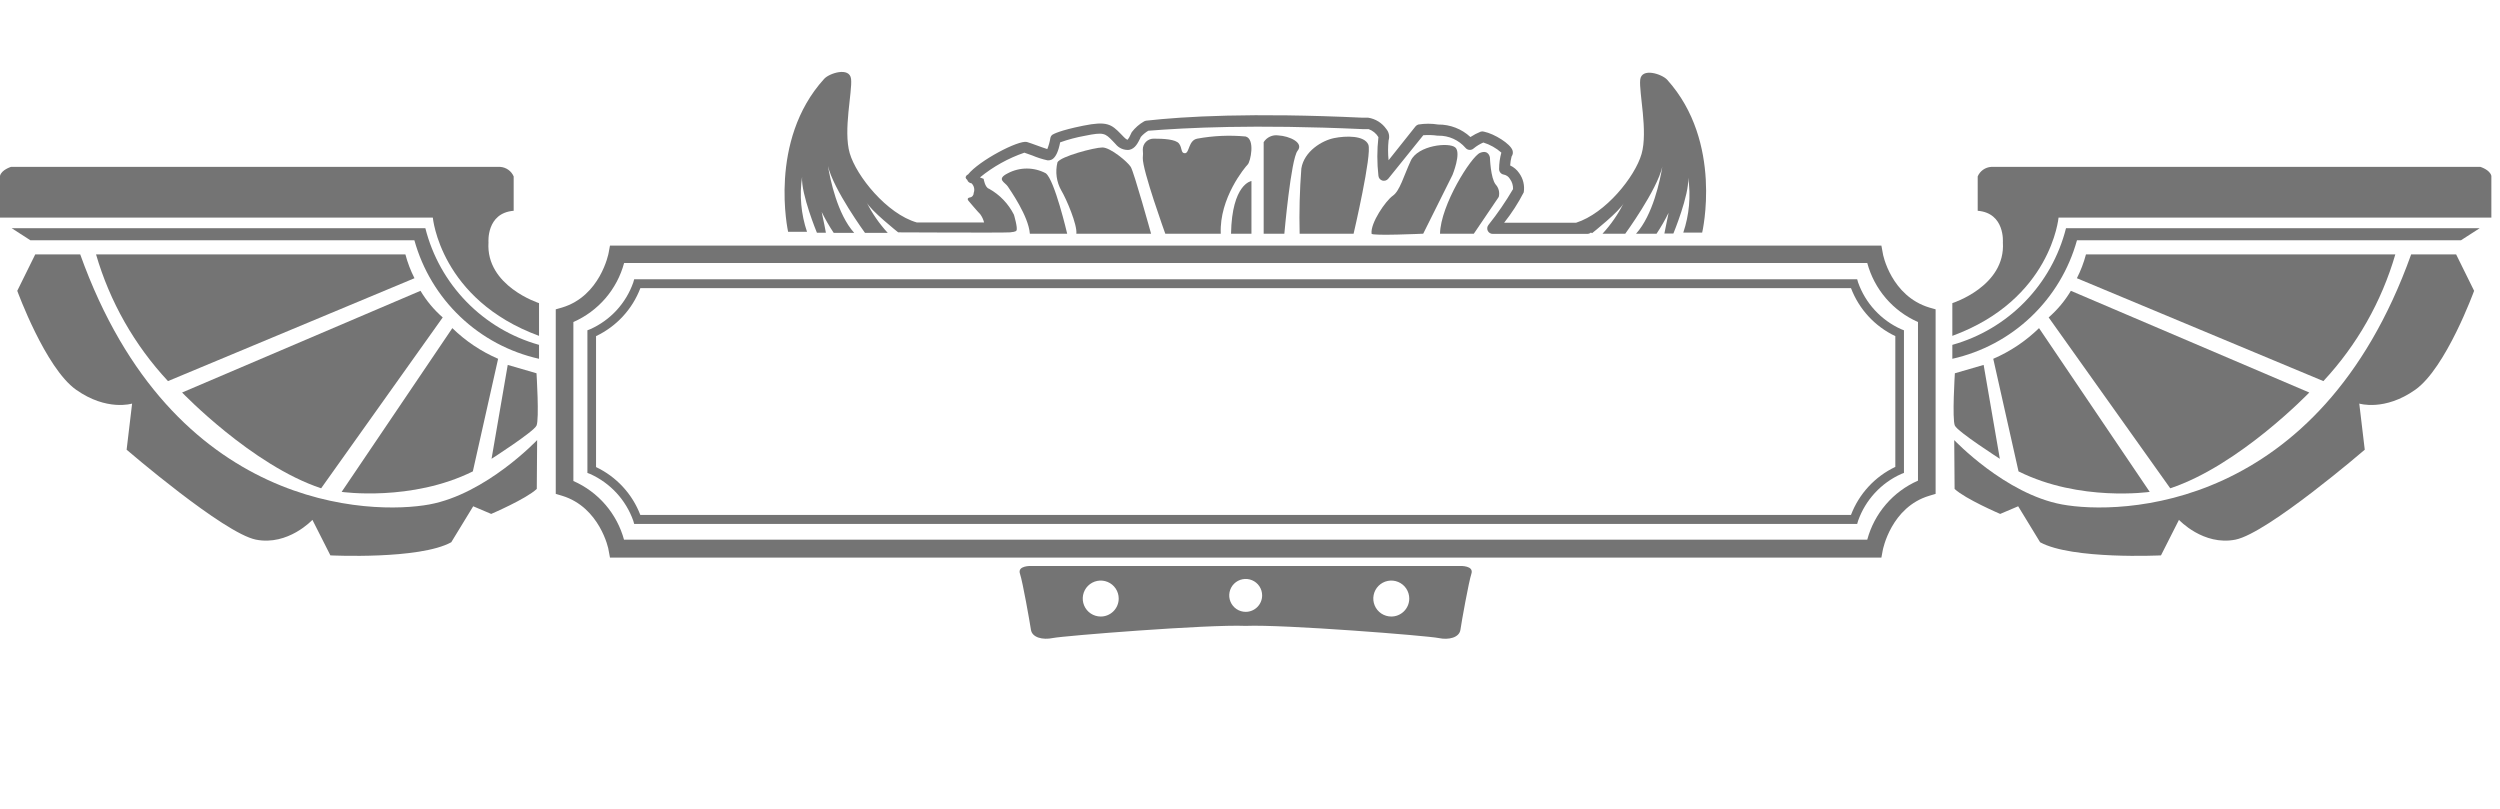 <svg width="278" height="90" viewBox="0 0 278 90" fill="none" xmlns="http://www.w3.org/2000/svg">
<path d="M209.21 62.008H67.83L67.68 61.208C67.68 61.008 66.68 56.398 62.5 55.128L61.8 54.918V34.398L62.5 34.198C66.76 32.918 67.67 28.198 67.68 28.118L67.83 27.308H209.21L209.36 28.118C209.36 28.308 210.31 32.918 214.54 34.198L215.24 34.398V54.918L214.54 55.128C210.28 56.398 209.37 61.128 209.36 61.198L209.21 62.008ZM69.4 60.008H207.64C208.029 58.562 208.738 57.222 209.714 56.087C210.69 54.952 211.909 54.05 213.28 53.448V35.808C211.909 35.207 210.69 34.305 209.714 33.17C208.738 32.035 208.029 30.694 207.64 29.248H69.4C69.011 30.694 68.302 32.035 67.326 33.17C66.35 34.305 65.131 35.207 63.76 35.808V53.488C65.131 54.09 66.35 54.992 67.326 56.127C68.302 57.262 69.011 58.602 69.4 60.048V60.008Z" fill="#747474"/>
<path d="M206.18 58.258H70.52L70.42 57.908C70.014 56.763 69.38 55.712 68.557 54.818C67.734 53.925 66.738 53.207 65.63 52.708L65.32 52.588V36.728L65.63 36.608C66.741 36.113 67.738 35.397 68.562 34.503C69.385 33.608 70.018 32.556 70.42 31.408L70.52 31.058H206.52L206.62 31.408C207.026 32.554 207.66 33.605 208.483 34.498C209.307 35.392 210.302 36.11 211.41 36.608L211.72 36.728V52.588L211.41 52.708C210.302 53.207 209.307 53.925 208.483 54.818C207.66 55.712 207.026 56.763 206.62 57.908L206.52 58.258H206.18ZM71.18 57.258H205.83C206.725 54.91 208.491 52.997 210.76 51.918V37.378C208.491 36.3 206.725 34.387 205.83 32.038H71.21C70.316 34.387 68.55 36.3 66.28 37.378V51.938C68.55 53.017 70.316 54.93 71.21 57.278L71.18 57.258Z" fill="#747474"/>
<path d="M220.581 40.578L222.381 51.018C222.381 51.018 217.701 48.018 217.381 47.328C217.061 46.638 217.381 41.508 217.381 41.508L220.581 40.578Z" fill="#747474"/>
<path d="M217.1 33.708C217.1 33.708 223.04 31.828 222.72 26.948C222.72 26.948 222.98 23.688 219.92 23.438V19.618C220.047 19.32 220.254 19.063 220.519 18.876C220.784 18.689 221.096 18.579 221.42 18.558H275.82C275.82 18.558 276.88 18.878 277.04 19.558V24.198H228.91C228.91 24.198 228.09 33.318 217.1 37.348V33.708Z" fill="#747474"/>
<path d="M217.1 38.348V39.898C220.387 39.163 223.412 37.548 225.853 35.226C228.295 32.905 230.059 29.965 230.96 26.718H273.66L275.74 25.378H229.74C228.961 28.462 227.382 31.285 225.163 33.562C222.943 35.84 220.162 37.491 217.1 38.348Z" fill="#747474"/>
<path d="M231.96 28.288H266.36C264.832 33.546 262.092 38.372 258.36 42.378L230.95 30.938C231.38 30.093 231.718 29.205 231.96 28.288Z" fill="#747474"/>
<path d="M230.281 32.338L256.791 43.648C256.791 43.648 249.021 51.748 241.331 54.298L227.811 35.298C228.785 34.449 229.619 33.45 230.281 32.338Z" fill="#747474"/>
<path d="M226.74 36.488L239.05 54.698C239.05 54.698 231.29 55.828 224.46 52.418L221.65 39.898C223.541 39.083 225.267 37.927 226.74 36.488Z" fill="#747474"/>
<path d="M217.311 48.938C217.311 48.938 222.991 54.938 229.311 56.098C235.631 57.258 257.861 56.958 268.121 28.288H273.121L275.121 32.338C275.121 32.338 272.001 40.918 268.581 43.338C265.161 45.758 262.351 44.878 262.351 44.878L262.961 50.008C262.961 50.008 252.161 59.298 248.581 60.008C245.001 60.718 242.301 57.808 242.301 57.808L240.301 61.758C240.301 61.758 230.411 62.248 226.861 60.298L224.421 56.298L222.421 57.148C222.421 57.148 218.541 55.488 217.351 54.368L217.311 48.938Z" fill="#747474"/>
<path d="M56.46 40.578L54.66 51.018C54.66 51.018 59.34 48.018 59.66 47.328C59.98 46.638 59.66 41.508 59.66 41.508L56.46 40.578Z" fill="#747474"/>
<path d="M59.94 33.708C59.94 33.708 54 31.808 54.32 26.948C54.32 26.948 54.06 23.688 57.12 23.438V19.618C56.993 19.32 56.785 19.063 56.52 18.876C56.255 18.689 55.944 18.579 55.62 18.558H1.22C1.22 18.558 0.16 18.878 0 19.558V24.198H48.13C48.13 24.198 48.95 33.318 59.94 37.348V33.708Z" fill="#747474"/>
<path d="M59.94 38.348V39.898C56.653 39.163 53.627 37.548 51.186 35.226C48.745 32.905 46.98 29.965 46.08 26.718H3.38L1.3 25.378H47.3C48.078 28.462 49.657 31.285 51.877 33.562C54.096 35.84 56.877 37.491 59.94 38.348Z" fill="#747474"/>
<path d="M45.08 28.288H10.68C12.208 33.546 14.948 38.372 18.68 42.378L46.09 30.938C45.66 30.093 45.322 29.205 45.08 28.288Z" fill="#747474"/>
<path d="M46.76 32.338L20.25 43.648C20.25 43.648 28.02 51.748 35.71 54.298L49.23 35.298C48.255 34.449 47.422 33.45 46.76 32.338Z" fill="#747474"/>
<path d="M50.3 36.488L37.99 54.698C37.99 54.698 45.75 55.808 52.58 52.418L55.39 39.898C53.499 39.083 51.774 37.927 50.3 36.488Z" fill="#747474"/>
<path d="M59.73 48.938C59.73 48.938 54.05 54.938 47.73 56.098C41.41 57.258 19.18 56.958 8.92 28.288H3.92L1.92 32.338C1.92 32.338 5.04 40.918 8.46 43.338C11.88 45.758 14.69 44.878 14.69 44.878L14.08 50.008C14.08 50.008 24.88 59.298 28.46 60.008C32.04 60.718 34.74 57.808 34.74 57.808L36.74 61.758C36.74 61.758 46.63 62.248 50.18 60.298L52.62 56.298L54.62 57.148C54.62 57.148 58.5 55.488 59.69 54.368L59.73 48.938Z" fill="#747474"/>
<path d="M162.4 62.938H114.64C114.64 62.938 113.11 62.878 113.42 63.798C113.73 64.718 114.51 69.168 114.64 70.028C114.77 70.888 115.92 71.188 117.08 70.948C118.24 70.708 134.31 69.418 138.52 69.598C142.73 69.418 158.8 70.698 159.96 70.948C161.12 71.198 162.28 70.888 162.4 70.028C162.52 69.168 163.32 64.718 163.62 63.798C163.92 62.878 162.4 62.938 162.4 62.938ZM122.4 68.558C122.005 68.558 121.618 68.441 121.289 68.221C120.96 68.002 120.704 67.689 120.553 67.324C120.401 66.958 120.362 66.556 120.439 66.168C120.516 65.78 120.706 65.424 120.986 65.144C121.266 64.865 121.622 64.674 122.01 64.597C122.398 64.52 122.8 64.559 123.166 64.711C123.531 64.862 123.844 65.118 124.063 65.447C124.283 65.776 124.4 66.163 124.4 66.558C124.4 66.825 124.347 67.088 124.244 67.333C124.141 67.578 123.99 67.801 123.801 67.987C123.611 68.173 123.385 68.32 123.138 68.418C122.891 68.516 122.626 68.564 122.36 68.558H122.4ZM138.52 68.038C138.158 68.038 137.805 67.931 137.504 67.73C137.203 67.529 136.968 67.243 136.83 66.909C136.691 66.574 136.655 66.206 136.726 65.851C136.796 65.496 136.97 65.17 137.226 64.914C137.482 64.659 137.808 64.484 138.163 64.414C138.518 64.343 138.886 64.379 139.221 64.518C139.555 64.656 139.841 64.891 140.042 65.192C140.243 65.493 140.35 65.847 140.35 66.208C140.35 66.694 140.158 67.159 139.814 67.502C139.471 67.846 139.006 68.038 138.52 68.038ZM154.71 68.558C154.315 68.558 153.928 68.441 153.599 68.221C153.27 68.002 153.014 67.689 152.863 67.324C152.711 66.958 152.672 66.556 152.749 66.168C152.826 65.78 153.016 65.424 153.296 65.144C153.576 64.865 153.932 64.674 154.32 64.597C154.708 64.52 155.11 64.559 155.476 64.711C155.841 64.862 156.154 65.118 156.373 65.447C156.593 65.776 156.71 66.163 156.71 66.558C156.71 66.824 156.658 67.086 156.555 67.331C156.453 67.575 156.303 67.797 156.114 67.983C155.925 68.169 155.701 68.316 155.455 68.415C155.209 68.514 154.946 68.562 154.68 68.558H154.71Z" fill="#747474"/>
<path d="M185.39 8.868C184.82 8.238 182.54 7.478 182.39 8.868C182.24 10.258 183.27 14.598 182.54 17.128C181.81 19.658 178.54 23.728 175.26 24.768H167.26C168.094 23.715 168.825 22.583 169.44 21.388C169.5 21.016 169.486 20.635 169.399 20.267C169.311 19.9 169.152 19.554 168.93 19.248C168.68 18.879 168.334 18.585 167.93 18.398C167.947 18.06 168.001 17.725 168.09 17.398C168.16 17.302 168.206 17.189 168.223 17.071C168.241 16.952 168.229 16.831 168.19 16.718C167.96 15.998 166.19 14.878 165.01 14.638C164.895 14.604 164.774 14.604 164.66 14.638C164.257 14.799 163.871 15 163.51 15.238C162.538 14.334 161.257 13.836 159.93 13.848C159.194 13.729 158.445 13.729 157.71 13.848C157.594 13.887 157.49 13.956 157.41 14.048L154.41 17.818C154.334 17.087 154.334 16.35 154.41 15.618C154.479 15.401 154.492 15.169 154.446 14.945C154.401 14.72 154.298 14.512 154.15 14.338C153.918 14.006 153.621 13.723 153.278 13.509C152.934 13.294 152.55 13.151 152.15 13.088H151.53C139.18 12.508 131.63 12.948 127.47 13.418C127.382 13.43 127.297 13.457 127.22 13.498C126.688 13.803 126.222 14.211 125.85 14.698C125.797 14.792 125.75 14.889 125.71 14.988C125.631 15.187 125.523 15.372 125.39 15.538C125.39 15.538 125.26 15.538 124.98 15.248L124.65 14.908C123.58 13.798 123.07 13.448 120.45 13.978C117.83 14.508 117.17 14.898 117.03 14.978C116.906 15.07 116.824 15.207 116.8 15.358C116.731 15.776 116.617 16.186 116.46 16.578C116.15 16.488 115.63 16.288 115.26 16.158C114.89 16.028 114.42 15.848 114.19 15.788C113.26 15.558 108.87 17.858 107.63 19.418C107.579 19.425 107.533 19.45 107.5 19.488C107.32 19.698 107.35 19.828 107.56 20.008C107.59 20.112 107.653 20.203 107.74 20.268C107.828 20.333 107.931 20.374 108.04 20.388C108.18 20.526 108.276 20.702 108.317 20.894C108.358 21.086 108.341 21.286 108.27 21.468C108.273 21.589 108.23 21.707 108.15 21.798C108.071 21.888 107.96 21.946 107.84 21.958C107.41 22.048 107.72 22.358 107.72 22.358C107.72 22.358 108.72 23.548 109 23.818C109.203 24.093 109.349 24.406 109.43 24.738H101.95C98.62 23.788 95.23 19.578 94.49 17.038C93.749 14.498 94.799 10.158 94.639 8.778C94.48 7.398 92.189 8.148 91.639 8.778C85.379 15.668 87.639 25.778 87.639 25.778H89.74C89.076 23.814 88.887 21.72 89.189 19.668C89.07 21.598 90.84 25.878 90.84 25.878H91.84C91.84 25.818 91.549 24.388 91.37 23.568C91.765 24.373 92.212 25.152 92.71 25.898H94.99C93.12 23.828 92.32 19.968 92.07 18.458C92.689 21.098 96.189 25.898 96.189 25.898H98.719C97.775 24.875 96.981 23.724 96.359 22.478C96.76 23.368 99.879 25.838 99.879 25.838C99.879 25.838 111.59 25.898 112.32 25.838C113.05 25.778 113.03 25.628 113.03 25.628C113.2 25.388 112.75 23.878 112.75 23.878C112.138 22.659 111.172 21.651 109.98 20.988C109.53 20.868 109.38 19.888 109.38 19.888L108.97 19.728C110.44 18.526 112.113 17.595 113.91 16.978L114.79 17.288C115.335 17.52 115.901 17.701 116.48 17.828C116.73 17.828 117.48 17.958 117.89 15.828C118.788 15.51 119.711 15.266 120.65 15.098C122.74 14.668 122.89 14.818 123.73 15.678L124.06 16.028C124.237 16.249 124.465 16.422 124.725 16.534C124.985 16.645 125.268 16.692 125.55 16.668C126.26 16.538 126.55 15.838 126.77 15.418C126.794 15.352 126.824 15.289 126.86 15.228C127.097 14.955 127.378 14.723 127.69 14.538C131.91 14.208 139.36 13.808 151.52 14.358H152.19C152.645 14.519 153.031 14.834 153.28 15.248C153.119 16.674 153.119 18.113 153.28 19.538C153.29 19.661 153.336 19.778 153.412 19.874C153.489 19.97 153.592 20.041 153.71 20.078C153.827 20.113 153.952 20.112 154.069 20.077C154.187 20.041 154.291 19.972 154.37 19.878L158.27 15.038C158.8 14.996 159.333 15.013 159.86 15.088H159.96C160.528 15.081 161.091 15.197 161.609 15.431C162.128 15.664 162.588 16.008 162.96 16.438C163.014 16.505 163.082 16.56 163.159 16.6C163.236 16.64 163.32 16.663 163.406 16.669C163.493 16.674 163.579 16.662 163.661 16.633C163.742 16.603 163.817 16.558 163.88 16.498C164.203 16.231 164.563 16.012 164.95 15.848C165.687 16.078 166.369 16.459 166.95 16.968C166.787 17.561 166.703 18.173 166.7 18.788C166.696 18.942 166.749 19.091 166.849 19.207C166.948 19.323 167.088 19.399 167.24 19.418C167.38 19.447 167.512 19.506 167.628 19.591C167.743 19.675 167.839 19.784 167.91 19.908C168.147 20.232 168.266 20.627 168.25 21.028C167.436 22.419 166.524 23.749 165.52 25.008C165.444 25.099 165.397 25.209 165.383 25.326C165.369 25.443 165.389 25.561 165.44 25.667C165.492 25.773 165.574 25.861 165.675 25.922C165.776 25.983 165.892 26.012 166.01 26.008H176.52C176.663 26.006 176.801 25.953 176.91 25.858L177.04 25.928C177.04 25.928 180.16 23.458 180.56 22.568C179.938 23.814 179.144 24.965 178.2 25.988H180.73C180.73 25.988 184.23 21.188 184.85 18.548C184.6 20.058 183.8 23.918 181.93 25.988H184.21C184.707 25.242 185.154 24.463 185.55 23.658C185.37 24.478 185.1 25.908 185.08 25.968H186.08C186.08 25.968 187.85 21.688 187.73 19.758C188.032 21.81 187.843 23.904 187.18 25.868H189.28C189.28 25.868 191.65 15.808 185.39 8.868Z" fill="#747474"/>
<path d="M114.52 25.988H118.67C118.67 25.988 117.27 19.988 116.29 19.268C115.641 18.923 114.916 18.742 114.18 18.742C113.444 18.742 112.72 18.923 112.07 19.268C110.73 19.938 111.77 20.268 112.07 20.738C112.37 21.208 114.37 24.028 114.52 25.988Z" fill="#747474"/>
<path d="M119.69 25.988H128C128 25.988 126.1 19.128 125.74 18.558C125.38 17.988 123.48 16.398 122.59 16.398C121.7 16.398 117.92 17.398 117.59 18.048C117.326 19.112 117.48 20.235 118.02 21.188C118.59 22.138 119.81 25.008 119.69 25.988Z" fill="#747474"/>
<path d="M129.58 25.988C129.58 25.988 127.02 18.898 127.08 17.558C127.112 17.253 127.112 16.944 127.08 16.638C127.077 16.475 127.108 16.312 127.17 16.161C127.232 16.01 127.325 15.873 127.442 15.759C127.559 15.644 127.698 15.555 127.851 15.497C128.004 15.438 128.167 15.412 128.33 15.418C129.33 15.418 130.74 15.478 131.11 15.968C131.48 16.458 131.29 17.068 131.78 17.038C132.27 17.008 132.15 15.608 133.13 15.418C134.907 15.092 136.721 15.011 138.52 15.178C139.6 15.478 139.05 17.988 138.75 18.288C138.45 18.588 135.57 22.018 135.75 25.988H129.58Z" fill="#747474"/>
<path d="M136.891 25.988H139.161V20.128C139.161 20.128 136.991 20.428 136.891 25.988Z" fill="#747474"/>
<path d="M140.52 25.988H142.82C142.82 25.988 143.55 17.678 144.29 16.768C145.03 15.858 143.37 15.128 142.15 15.058C141.834 15.012 141.512 15.057 141.223 15.191C140.933 15.324 140.689 15.539 140.52 15.808V25.988Z" fill="#747474"/>
<path d="M144.52 25.988H150.52C150.52 25.988 152.59 17.128 152.16 16.088C151.73 15.048 149.66 15.088 148.34 15.358C147.02 15.628 145.02 16.808 144.71 18.738C144.524 21.15 144.46 23.57 144.52 25.988Z" fill="#747474"/>
<path d="M152.52 25.988C152.52 26.248 158.26 25.988 158.26 25.988L161.52 19.448C161.52 19.448 162.52 17.008 161.83 16.398C161.14 15.788 157.67 16.158 156.88 17.868C156.09 19.578 155.66 21.228 154.88 21.768C154.1 22.308 152.37 24.808 152.52 25.988Z" fill="#747474"/>
<path d="M160.13 25.988H163.89L166.66 21.898C166.723 21.658 166.724 21.406 166.665 21.165C166.606 20.924 166.487 20.702 166.32 20.518C165.75 19.818 165.68 17.518 165.68 17.518C165.68 17.518 165.56 16.598 164.58 16.998C163.6 17.398 160.19 22.808 160.13 25.988Z" fill="#747474"/>
</svg>
